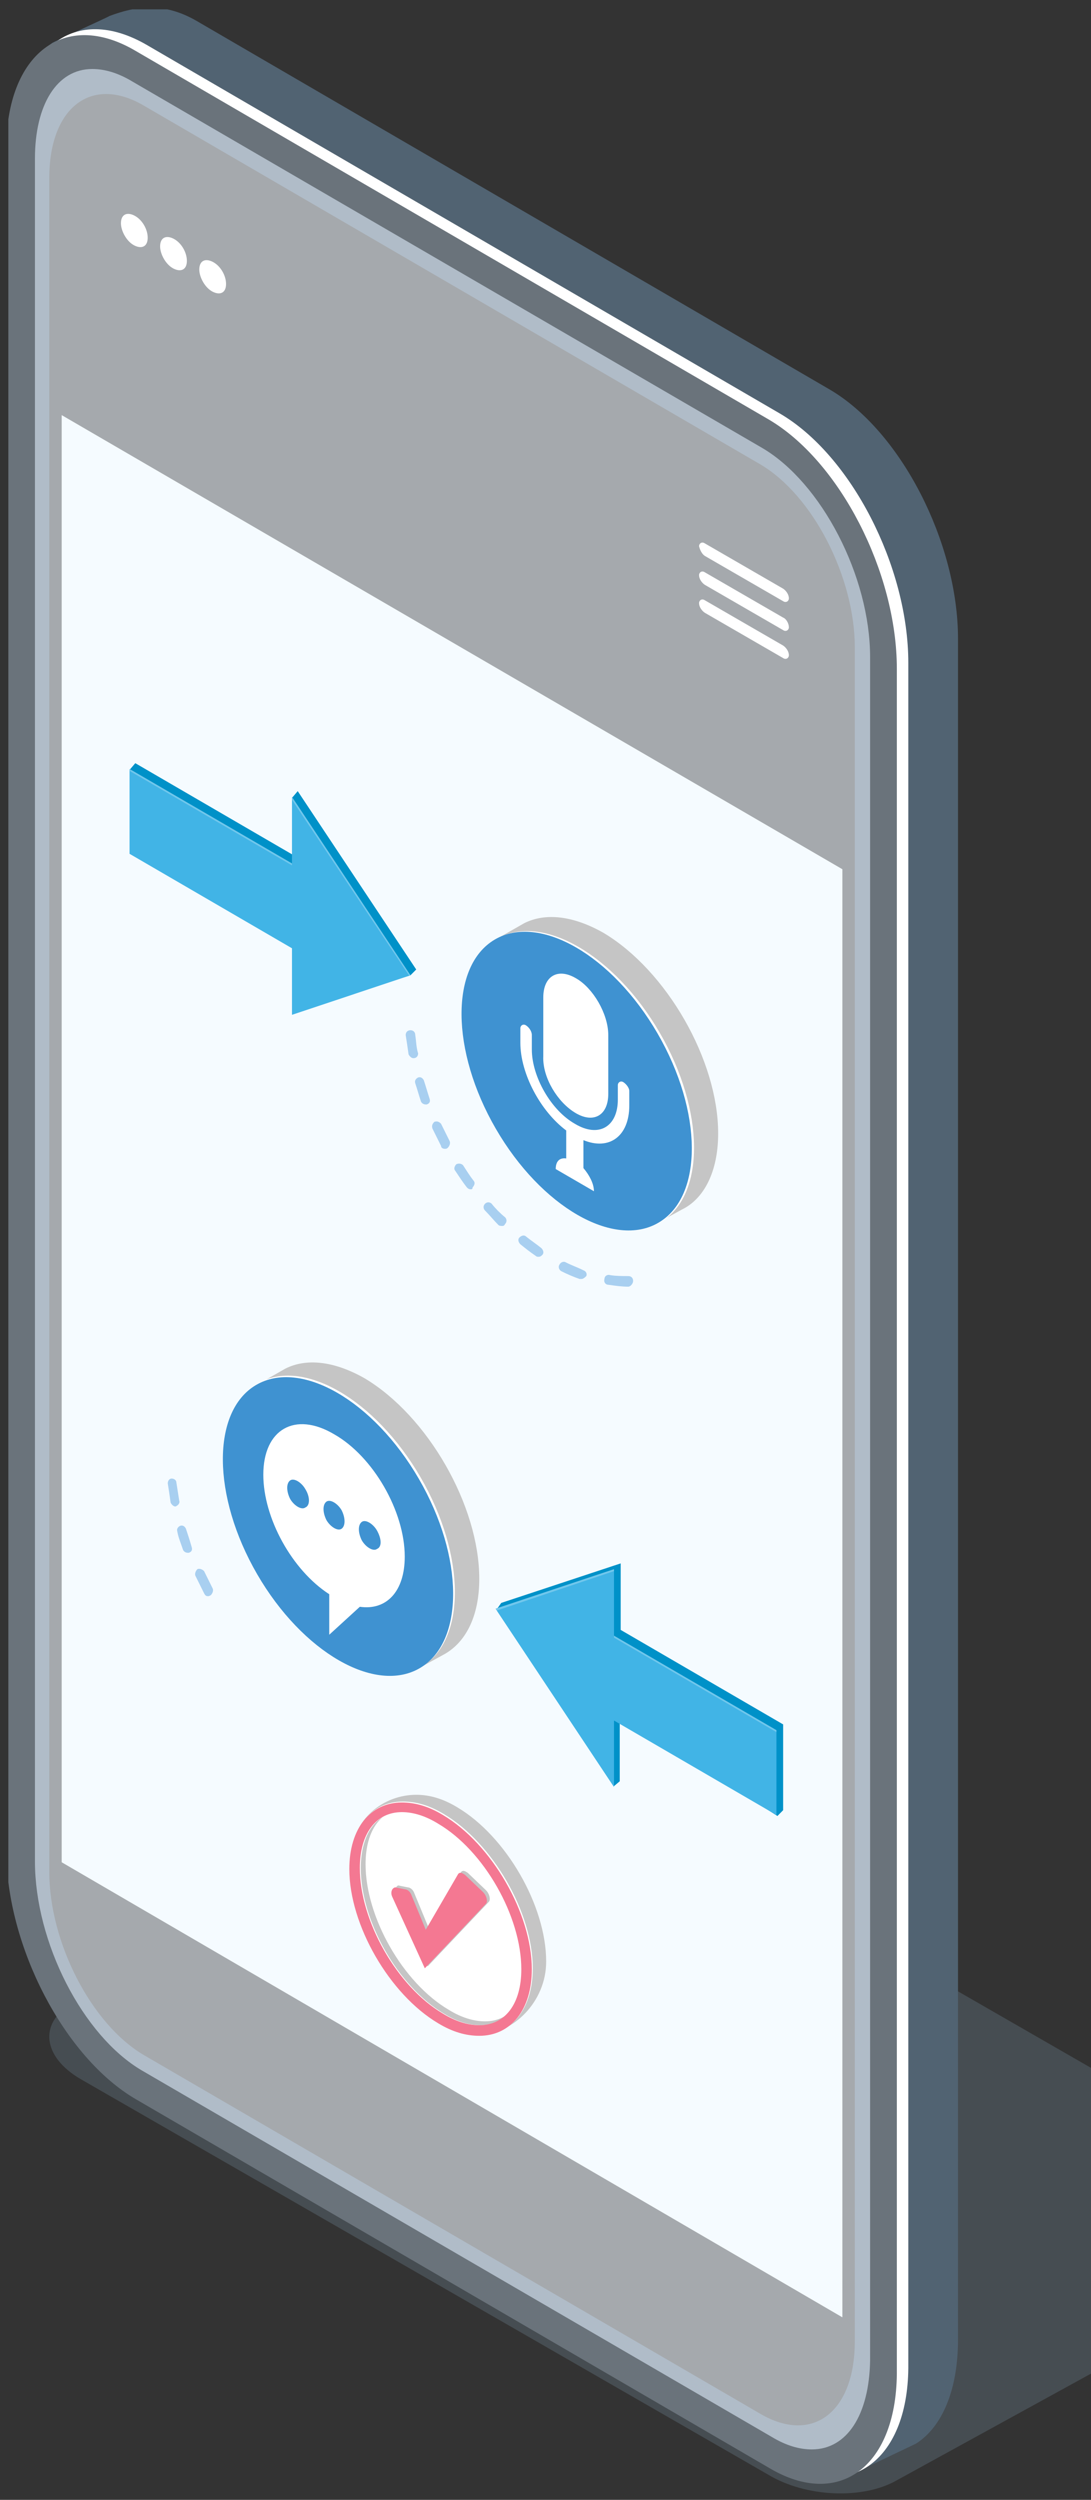 <svg width="76" height="174" viewBox="0 0 76 174" fill="none" xmlns="http://www.w3.org/2000/svg">
<rect x="0" y="0" width="76" height="174" fill="#333333" stroke="none"/>
<g clip-path="url(#clip0)">
<path opacity="0.2" d="M62.475 172.636L90.621 157.189C92.884 155.847 92.618 153.498 89.956 151.955L42.096 124.441C39.433 122.898 35.439 122.763 33.109 124.038L4.964 139.486C2.701 140.828 2.967 143.176 5.629 144.72L53.489 172.233C56.152 173.844 60.146 173.978 62.475 172.636Z" fill="#92B4D1"/>
<path d="M57.749 169.818L13.684 144.184C8.691 141.298 4.697 133.514 4.697 126.803V8.361C4.697 4.938 1.902 4.2 3.632 2.992C3.699 2.925 7.56 1.18 7.626 1.113C9.424 0.442 11.354 0.107 13.684 1.449L57.749 27.083C62.742 29.969 66.736 37.753 66.736 44.464V162.839C66.736 166.396 65.604 168.946 63.807 170.087C63.674 170.154 59.014 172.368 58.881 172.435C57.283 173.039 59.946 171.026 57.749 169.818Z" fill="#516372"/>
<path d="M54.288 171.361L10.222 145.726C5.23 142.841 1.236 135.057 1.236 128.346V9.97C1.236 3.26 5.23 0.24 10.222 3.126L54.288 28.76C59.28 31.646 63.274 39.43 63.274 46.141V164.516C63.341 171.16 59.28 174.247 54.288 171.361Z" fill="white"/>
<path d="M53.556 171.764L9.49 146.129C4.498 143.244 0.437 135.459 0.437 128.749V10.373C0.437 3.73 4.498 0.643 9.423 3.528L53.489 29.163C58.482 32.048 62.475 39.833 62.475 46.543V164.919C62.542 171.629 58.482 174.716 53.556 171.764Z" fill="#6A737B"/>
<path d="M56.551 170.489C55.686 170.489 54.754 170.22 53.755 169.616L9.889 144.116C5.762 141.7 2.434 135.191 2.434 129.554V11.044C2.434 7.286 3.965 4.803 6.428 4.803C7.293 4.803 8.225 5.072 9.224 5.676L53.09 31.176C57.217 33.592 60.612 40.101 60.612 45.738V164.315C60.545 168.073 59.014 170.489 56.551 170.489Z" fill="#B0BCC8"/>
<path d="M3.433 130.292V12.386C3.433 7.487 6.361 5.206 10.023 7.353L52.957 32.317C56.618 34.464 59.547 40.168 59.547 45.067V162.973C59.547 167.872 56.618 170.153 52.957 168.006L10.023 143.042C6.361 140.895 3.433 135.191 3.433 130.292Z" fill="#A5A9AD"/>
<path d="M4.298 129.621L58.681 161.295V60.502L4.298 28.894V129.621Z" fill="#F5FBFF"/>
<path d="M49.096 38.692L54.554 41.846C54.754 41.98 54.954 41.846 54.954 41.645C54.954 41.376 54.754 41.108 54.554 40.974L49.096 37.82C48.896 37.685 48.697 37.82 48.697 38.021C48.763 38.289 48.896 38.558 49.096 38.692ZM54.554 42.987L49.096 39.833C48.896 39.699 48.697 39.833 48.697 40.034C48.697 40.303 48.896 40.571 49.096 40.705L54.554 43.859C54.754 43.993 54.954 43.859 54.954 43.658C54.954 43.389 54.754 43.054 54.554 42.987ZM54.554 44.933L49.096 41.779C48.896 41.645 48.697 41.779 48.697 41.98C48.697 42.249 48.896 42.517 49.096 42.651L54.554 45.805C54.754 45.939 54.954 45.805 54.954 45.604C54.954 45.336 54.754 45.067 54.554 44.933Z" fill="white"/>
<path d="M15.747 19.768C15.747 20.372 15.348 20.573 14.815 20.305C14.283 20.036 13.883 19.298 13.883 18.761C13.883 18.157 14.283 17.956 14.815 18.224C15.348 18.493 15.747 19.164 15.747 19.768Z" fill="white"/>
<path d="M13.018 18.157C13.018 18.761 12.619 18.963 12.086 18.694C11.554 18.426 11.154 17.688 11.154 17.151C11.154 16.547 11.554 16.346 12.086 16.614C12.619 16.882 13.018 17.553 13.018 18.157Z" fill="white"/>
<path d="M10.289 16.547C10.289 17.151 9.889 17.352 9.357 17.084C8.824 16.815 8.425 16.077 8.425 15.54C8.425 14.936 8.824 14.735 9.357 15.003C9.889 15.272 10.289 15.943 10.289 16.547Z" fill="white"/>
<path d="M33.387 109.892C33.387 104.792 29.793 98.551 25.399 95.934C23.269 94.726 21.339 94.524 19.874 95.263L17.877 96.403L18.477 97.41C18.21 98.148 18.077 99.088 18.077 100.094C18.077 105.194 21.672 111.435 26.065 114.052C26.997 114.589 27.862 114.925 28.661 115.059L29.26 116.065L30.858 115.193C32.389 114.388 33.387 112.576 33.387 109.892Z" fill="#C5C5C5"/>
<path d="M29.378 115.994C32.488 114.161 32.452 108.266 29.298 102.827C26.144 97.387 21.066 94.464 17.955 96.297C14.845 98.13 14.881 104.026 18.035 109.465C21.189 114.904 26.267 117.827 29.378 115.994Z" fill="white"/>
<path d="M14.482 111.1C14.349 111.1 14.283 111.033 14.216 110.898C14.017 110.496 13.817 110.093 13.617 109.69C13.551 109.556 13.617 109.355 13.75 109.221C13.883 109.154 14.083 109.221 14.216 109.355C14.416 109.757 14.616 110.16 14.815 110.563C14.882 110.697 14.815 110.898 14.682 111.033C14.549 111.1 14.549 111.1 14.482 111.1ZM13.085 108.08C12.951 108.08 12.818 108.013 12.752 107.879C12.619 107.476 12.419 107.006 12.352 106.604C12.286 106.402 12.419 106.268 12.552 106.201C12.752 106.134 12.885 106.268 12.951 106.402C13.085 106.805 13.218 107.207 13.351 107.677C13.417 107.879 13.351 108.013 13.151 108.08C13.151 108.08 13.151 108.08 13.085 108.08ZM12.219 104.859C12.086 104.859 11.953 104.725 11.886 104.59C11.82 104.121 11.753 103.651 11.687 103.248C11.687 103.047 11.82 102.913 11.953 102.913C12.153 102.913 12.286 103.047 12.286 103.181C12.352 103.584 12.419 104.053 12.486 104.456C12.552 104.59 12.419 104.792 12.219 104.859Z" fill="#A8CFF0"/>
<path d="M29.257 116.101C32.367 114.268 32.331 108.372 29.177 102.933C26.023 97.494 20.945 94.57 17.834 96.403C14.724 98.237 14.76 104.132 17.914 109.571C21.068 115.01 26.147 117.934 29.257 116.101Z" fill="#3F92D1"/>
<path d="M23.269 99.826C20.54 98.215 18.343 99.49 18.343 102.644C18.343 105.664 20.34 109.288 22.936 110.965V113.784L25.066 111.838C26.93 112.106 28.195 110.764 28.195 108.348C28.195 105.194 25.998 101.369 23.269 99.826ZM21.272 104.926C21.006 105.127 20.473 104.792 20.207 104.322C19.941 103.785 19.941 103.248 20.207 103.047C20.473 102.846 21.006 103.181 21.272 103.651C21.605 104.188 21.605 104.792 21.272 104.926ZM23.802 106.402C23.535 106.604 23.003 106.268 22.736 105.798C22.47 105.261 22.47 104.725 22.736 104.523C23.003 104.322 23.535 104.657 23.802 105.127C24.068 105.664 24.068 106.201 23.802 106.402ZM26.265 107.811C25.998 108.013 25.466 107.677 25.199 107.207C24.933 106.671 24.933 106.134 25.199 105.932C25.466 105.731 25.998 106.067 26.265 106.536C26.597 107.14 26.597 107.677 26.265 107.811Z" fill="white"/>
<path d="M50.028 78.889C50.028 73.788 46.433 67.548 42.04 64.93C39.91 63.723 37.98 63.521 36.515 64.259L34.518 65.4L35.117 66.407C34.851 67.145 34.718 68.085 34.718 69.091C34.718 74.191 38.312 80.432 42.706 83.049C43.638 83.586 44.503 83.922 45.302 84.056L45.901 85.062L47.498 84.19C49.029 83.452 50.028 81.573 50.028 78.889Z" fill="#C5C5C5"/>
<path d="M46.038 85.049C49.148 83.216 49.112 77.321 45.958 71.882C42.804 66.443 37.725 63.519 34.615 65.352C31.505 67.186 31.541 73.081 34.695 78.52C37.849 83.959 42.927 86.883 46.038 85.049Z" fill="white"/>
<path d="M43.771 89.558C43.305 89.558 42.839 89.491 42.373 89.424C42.173 89.424 42.04 89.223 42.107 89.022C42.107 88.82 42.306 88.686 42.506 88.753C42.905 88.82 43.371 88.82 43.771 88.82C43.971 88.82 44.104 88.954 44.104 89.156C44.104 89.357 43.904 89.558 43.771 89.558ZM40.509 89.022C40.443 89.022 40.443 89.022 40.376 89.022C39.977 88.887 39.511 88.686 39.111 88.485C38.978 88.418 38.845 88.216 38.978 88.015C39.045 87.881 39.244 87.747 39.444 87.881C39.843 88.082 40.243 88.216 40.642 88.418C40.842 88.485 40.908 88.686 40.842 88.82C40.775 88.887 40.642 89.022 40.509 89.022ZM37.514 87.478C37.447 87.478 37.381 87.478 37.314 87.411C36.915 87.143 36.582 86.874 36.249 86.606C36.116 86.472 36.049 86.27 36.182 86.136C36.316 86.002 36.515 85.935 36.648 86.069C36.981 86.337 37.381 86.606 37.713 86.874C37.846 87.008 37.913 87.21 37.78 87.344C37.713 87.411 37.647 87.478 37.514 87.478ZM34.984 85.331C34.918 85.331 34.785 85.331 34.718 85.264C34.385 84.928 34.119 84.593 33.786 84.257C33.653 84.123 33.653 83.922 33.786 83.787C33.919 83.653 34.119 83.653 34.252 83.787C34.518 84.123 34.851 84.458 35.184 84.727C35.317 84.861 35.317 85.062 35.184 85.197C35.117 85.331 35.051 85.331 34.984 85.331ZM32.788 82.781C32.654 82.781 32.588 82.714 32.521 82.647C32.255 82.311 31.989 81.908 31.723 81.506C31.59 81.371 31.656 81.17 31.789 81.036C31.922 80.969 32.122 80.969 32.255 81.103C32.521 81.506 32.721 81.841 32.987 82.177C33.12 82.311 33.054 82.512 32.921 82.647C32.921 82.781 32.854 82.781 32.788 82.781ZM30.99 79.962C30.857 79.962 30.724 79.895 30.724 79.761C30.524 79.358 30.325 78.956 30.125 78.553C30.058 78.352 30.125 78.218 30.258 78.083C30.458 78.016 30.591 78.083 30.724 78.218C30.924 78.62 31.123 79.023 31.323 79.425C31.39 79.56 31.323 79.761 31.19 79.895C31.123 79.962 31.057 79.962 30.99 79.962ZM29.659 76.875C29.526 76.875 29.393 76.808 29.326 76.674C29.193 76.272 29.06 75.802 28.927 75.399C28.86 75.198 28.993 75.064 29.127 74.996C29.326 74.929 29.459 75.064 29.526 75.198C29.659 75.6 29.792 76.07 29.925 76.473C29.992 76.674 29.925 76.808 29.726 76.875C29.726 76.875 29.726 76.875 29.659 76.875ZM28.794 73.654C28.661 73.654 28.527 73.52 28.461 73.386C28.394 72.916 28.328 72.446 28.261 72.044C28.261 71.842 28.394 71.708 28.594 71.708C28.794 71.708 28.927 71.842 28.927 72.044C28.993 72.446 28.993 72.916 29.127 73.319C29.127 73.453 29.06 73.654 28.794 73.654C28.86 73.654 28.794 73.654 28.794 73.654Z" fill="#A8CFF0"/>
<path d="M45.883 85.098C48.993 83.265 48.958 77.369 45.804 71.93C42.65 66.491 37.571 63.567 34.461 65.4C31.351 67.234 31.386 73.129 34.541 78.568C37.695 84.007 42.773 86.931 45.883 85.098Z" fill="#3F92D1"/>
<path d="M40.11 77.479C41.374 78.218 42.373 77.614 42.373 76.137V72.044C42.373 70.567 41.308 68.756 40.11 68.085C38.845 67.346 37.846 67.95 37.846 69.427V73.52C37.78 74.996 38.845 76.741 40.11 77.479Z" fill="white"/>
<path d="M43.438 75.332C43.238 75.198 43.039 75.332 43.039 75.533V76.54C43.039 78.419 41.707 79.224 40.043 78.218C38.379 77.278 37.048 74.929 37.048 73.05V72.044C37.048 71.775 36.848 71.507 36.648 71.373C36.449 71.239 36.249 71.373 36.249 71.574V72.581C36.249 74.728 37.647 77.345 39.444 78.687V80.633C38.978 80.566 38.712 80.835 38.712 81.371L41.374 82.915C41.374 82.378 41.042 81.774 40.642 81.304V79.358C42.44 80.097 43.837 79.09 43.837 76.942V75.936C43.837 75.735 43.638 75.466 43.438 75.332Z" fill="white"/>
<path d="M28.994 67.481L20.739 55.066L20.34 55.536L20.739 59.696L9.424 53.12L9.024 53.59L9.357 59.025L20.673 65.602V70.232L28.594 67.883L28.994 67.481Z" fill="#0091C8"/>
<path d="M28.594 67.883L20.34 55.468V60.099L9.024 53.522V59.428L20.34 66.004V70.635L28.594 67.883Z" fill="#41B4E6"/>
<g opacity="0.5">
<path opacity="0.5" d="M28.527 67.95L28.594 67.883L20.34 55.468V55.67L28.527 67.95Z" fill="white"/>
<path opacity="0.5" d="M20.34 60.233V60.099L9.024 53.522V53.657L20.34 60.233Z" fill="white"/>
</g>
<path d="M34.917 111.569L34.585 112.039L42.772 124.32L43.172 123.984V119.354L54.155 126.4L54.554 125.997V120.025L43.238 113.448V108.818L34.917 111.569Z" fill="#0091C8"/>
<path d="M34.518 111.972L42.772 124.387V119.756L54.088 126.333V120.427L42.772 113.851V109.221L34.518 111.972Z" fill="#41B4E6"/>
<g opacity="0.5">
<path opacity="0.5" d="M42.772 113.851V109.221L34.518 111.972L34.585 112.106L42.772 109.355V113.985L54.088 120.562V126.333V120.427L42.772 113.851Z" fill="white"/>
</g>
<path d="M25.066 130.024C25.066 133.714 27.662 138.278 30.857 140.157C31.723 140.693 32.588 140.962 33.387 140.962C35.184 140.962 36.316 139.486 36.316 137.07C36.316 133.379 33.72 128.816 30.524 126.937C29.659 126.4 28.794 126.131 27.995 126.131C26.198 126.131 25.066 127.608 25.066 130.024Z" fill="white"/>
<path d="M30.924 140.559C27.529 138.546 24.467 133.379 24.467 129.42C24.467 126.601 26.73 124.924 28.994 124.924C29.926 124.924 30.858 125.192 31.856 125.796C35.251 127.809 38.047 132.641 38.047 136.533C38.047 139.351 35.717 141.566 33.52 141.566C32.588 141.566 31.922 141.096 30.924 140.559ZM25.466 129.755C25.466 133.446 28.062 138.009 31.257 139.888C32.122 140.425 32.988 140.693 33.786 140.693C35.584 140.693 36.715 139.217 36.715 136.801C36.715 133.11 34.119 128.547 30.924 126.668C30.059 126.131 29.193 125.863 28.395 125.863C26.597 125.863 25.466 127.339 25.466 129.755Z" fill="#C5C5C5"/>
<path d="M30.591 140.761C27.196 138.747 24.401 133.916 24.401 130.024C24.401 127.205 25.865 125.393 28.062 125.393C28.994 125.393 29.925 125.662 30.924 126.266C34.319 128.279 37.114 133.11 37.114 137.003C37.114 139.821 35.65 141.633 33.453 141.633C32.588 141.633 31.59 141.365 30.591 140.761ZM25.133 130.024C25.133 133.714 27.729 138.278 30.924 140.157C31.789 140.694 32.655 140.962 33.453 140.962C35.251 140.962 36.382 139.486 36.382 137.07C36.382 133.379 33.786 128.816 30.591 126.937C29.726 126.4 28.86 126.131 28.062 126.131C26.264 126.064 25.133 127.608 25.133 130.024Z" fill="white"/>
<path d="M30.524 140.828C27.13 138.815 24.334 133.983 24.334 130.091C24.334 127.272 25.798 125.46 27.995 125.46C28.927 125.46 29.859 125.729 30.857 126.333C34.252 128.346 37.048 133.178 37.048 137.07C37.048 139.888 35.583 141.7 33.387 141.7C32.455 141.7 31.523 141.432 30.524 140.828ZM25.066 130.024C25.066 133.714 27.662 138.278 30.857 140.157C31.723 140.693 32.588 140.962 33.387 140.962C35.184 140.962 36.316 139.486 36.316 137.07C36.316 133.379 33.72 128.816 30.524 126.937C29.659 126.4 28.794 126.131 27.995 126.131C26.198 126.131 25.066 127.608 25.066 130.024Z" fill="#F47892"/>
<path d="M27.529 131.903L29.792 136.868L34.053 132.372C34.186 132.238 34.119 131.835 33.853 131.567L32.588 130.359C32.388 130.225 32.255 130.158 32.122 130.292L29.859 134.184L28.86 131.768C28.794 131.567 28.594 131.366 28.395 131.366L27.729 131.231C27.529 131.366 27.396 131.634 27.529 131.903Z" fill="#C5C5C5"/>
<path d="M27.329 132.037L29.593 137.003L33.853 132.507C33.986 132.372 33.919 131.97 33.653 131.701L32.388 130.493C32.189 130.359 32.056 130.292 31.922 130.426L29.659 134.318L28.661 131.903C28.594 131.701 28.395 131.5 28.195 131.5L27.529 131.366C27.263 131.433 27.196 131.768 27.329 132.037Z" fill="#F47892"/>
</g>
<defs>
<clipPath id="clip0">
<rect width="97" height="173" fill="white" transform="translate(0.582 0.65)"/>
</clipPath>
</defs>
</svg>
